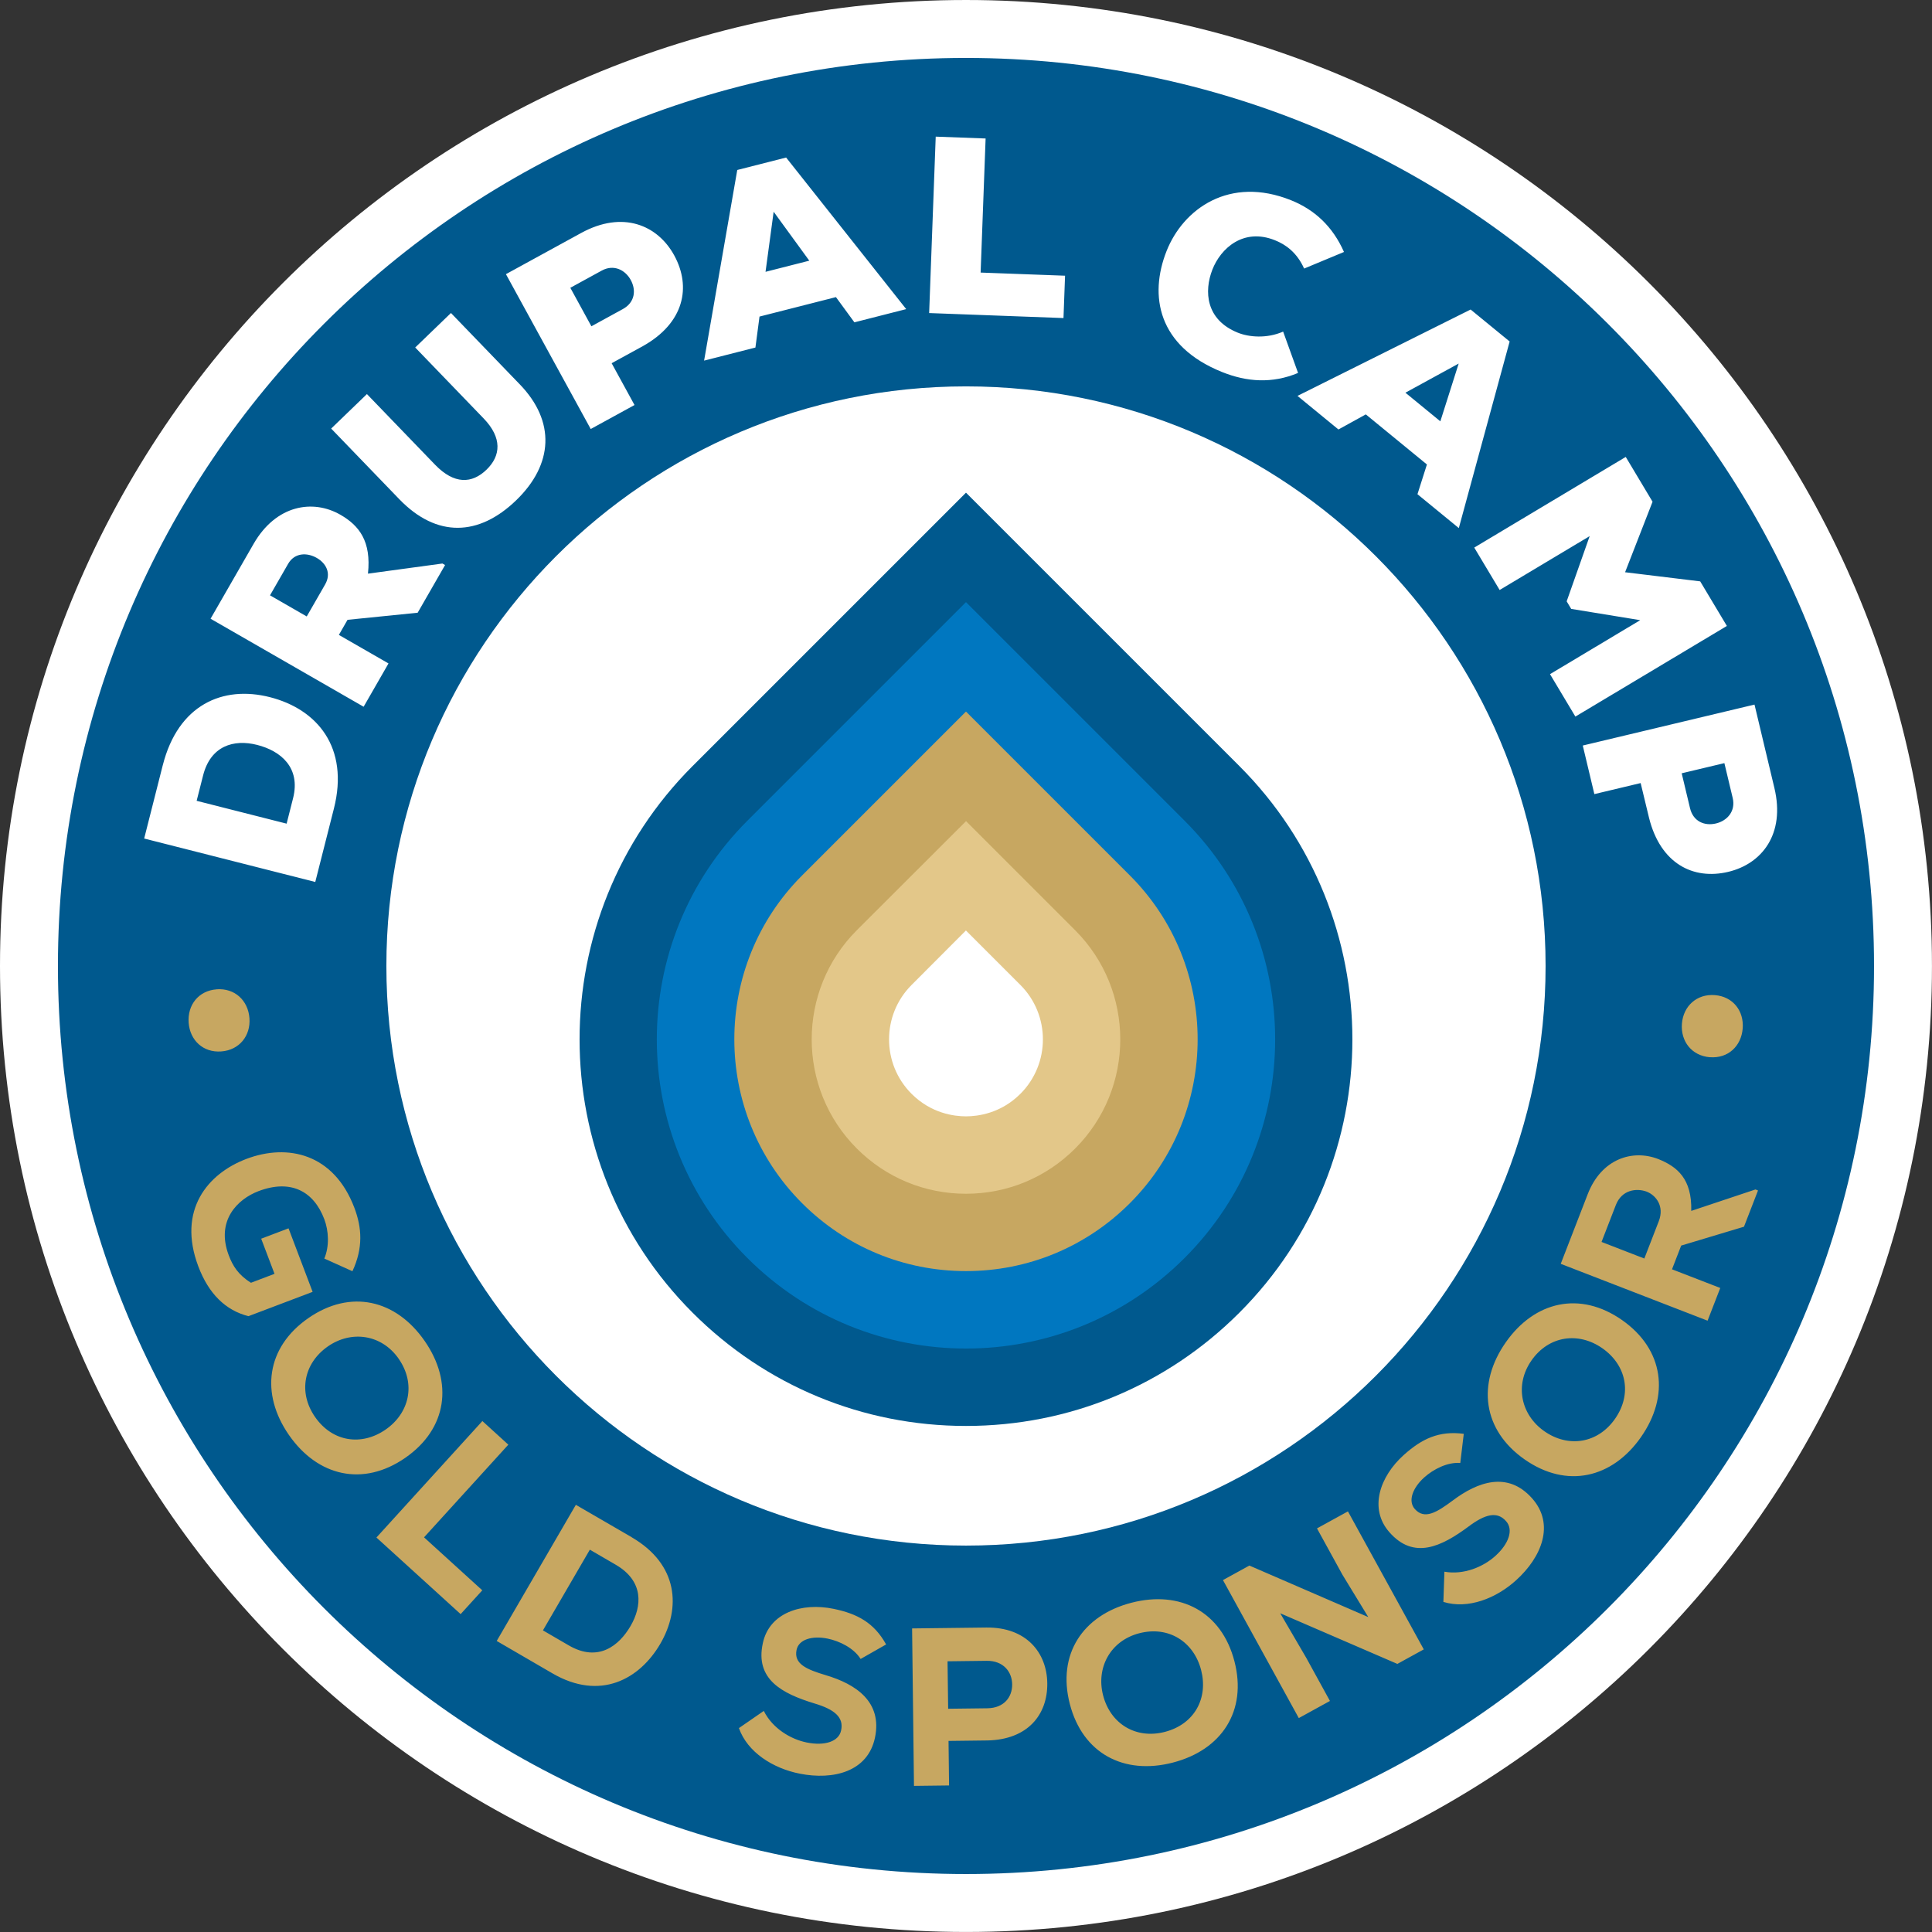 <svg xmlns="http://www.w3.org/2000/svg" height="283.46" viewBox="0 0 283.465 283.464" width="283.46" version="1" enable-background="new 0 0 283.465 283.464"><rect x="0" y="0" width="283.465" height="283.464" fill="#333333" stroke="none"/><path d="M283.46 141.73c0 78.277-63.456 141.73-141.73 141.73S0 220.01 0 141.73 63.456 0 141.73 0c78.28 0 141.73 63.455 141.73 141.73" fill="#fff"/><path d="M274.96 141.73c0 73.58-59.648 133.23-133.23 133.23S8.5 215.31 8.5 141.73 68.153 8.5 141.73 8.5s133.23 59.652 133.23 133.23" fill="#00598E"/><path d="M226.77 141.73c0 46.966-38.073 85.04-85.04 85.04s-85.04-38.074-85.04-85.04 38.075-85.04 85.04-85.04 85.04 38.076 85.04 85.04" fill="#fff"/><path d="M141.73 72.283l-8.03 8.03-32.077 32.077c-22.115 22.115-22.115 58.098 0 80.213 10.713 10.713 24.957 16.613 40.107 16.613s29.394-5.9 40.107-16.613c22.115-22.115 22.115-58.098 0-80.213L149.76 80.314l-8.03-8.03z" fill="#00598E"/><path d="M141.73 88.344l-32.076 32.076c-17.715 17.715-17.715 46.437 0 64.153 8.857 8.857 20.467 13.286 32.076 13.286s23.22-4.43 32.076-13.288c17.715-17.716 17.715-46.438 0-64.153l-32.08-32.077z" fill="#0077C0"/><path d="M141.73 104.4l24.046 24.046c13.258 13.258 13.258 34.832 0 48.09-6.423 6.424-14.963 9.96-24.046 9.96s-17.623-3.536-24.046-9.96c-13.258-13.258-13.258-34.832 0-48.09l24.05-24.05" fill="#C7A761"/><path d="M141.73 120.47l16.015 16.015c8.83 8.83 8.83 23.2 0 32.03-4.278 4.278-9.965 6.634-16.015 6.634s-11.737-2.358-16.015-6.636c-8.83-8.83-8.83-23.2 0-32.03l16.03-16.01" fill="#E3C789"/><path d="M141.73 136.53l7.985 7.985c4.402 4.402 4.402 11.566 0 15.97-2.878 2.876-6.238 3.306-7.985 3.306s-5.107-.43-7.984-3.305c-4.403-4.403-4.403-11.567 0-15.97l7.97-7.99" fill="#fff"/><path d="M23.884 112.27c2.25-8.86 8.784-11.742 15.706-9.984 6.92 1.757 11.685 7.357 9.398 16.36l-2.732 10.758-25.104-6.375 2.732-10.77zm18.168 8.58l.947-3.73c1.145-4.518-1.825-6.952-5.27-7.827-3.44-.874-6.83.137-7.93 4.476l-.948 3.727 13.2 3.35zM65.3 82.906L61.28 89.9l-10.288 1.04-1.272 2.214 7.282 4.186-3.65 6.353L30.894 90.78 37.2 79.81c3.3-5.743 8.706-6.606 12.748-4.283 2.758 1.586 4.548 3.895 4.04 8.64l10.926-1.487.384.22zm-25.685 4.442l5.39 3.098 2.692-4.684c.96-1.668.132-3.125-1.215-3.9-1.412-.812-3.252-.802-4.21.866l-2.657 4.62zm26.55-41.425L76.21 56.336c5.345 5.487 4.97 11.813-.49 17.08s-11.64 5.52-17.138-.177L48.59 62.88l5.246-5.062 9.992 10.36c2.826 2.93 5.42 2.793 7.55.738s2.31-4.695-.415-7.52L60.92 50.984l5.245-5.06zM89.74 53.29l3.357 6.135-6.426 3.52-12.44-22.72 11.037-6.042c6.102-3.34 11.217-1.165 13.652 3.282 2.54 4.64 1.462 9.914-4.57 13.303l-4.61 2.523zm-2.968-5.418l4.608-2.524c1.784-.978 1.982-2.773 1.165-4.266s-2.505-2.34-4.258-1.38l-4.608 2.523 3.09 5.647zm35.888-4.282l-11.224 2.858-.6 4.544-7.53 1.918 4.866-27.97 7.17-1.826 17.618 22.24-7.602 1.938-2.71-3.703zm-9.15-12.525l-1.19 8.817 6.42-1.635-5.23-7.182zm31.1-10.745l-.732 19.672 12.388.46-.23 6.213-19.71-.733.964-25.885 7.32.272zm45.84 34.4c-3.79 1.586-7.513 1.326-11.152-.138-9.44-3.796-10.727-11.212-8.138-17.75 2.45-6.192 9.24-11.08 18.27-7.45 3.468 1.396 6.11 3.853 7.76 7.587l-5.847 2.434c-1.054-2.338-2.66-3.503-4.273-4.15-4.635-1.864-7.973 1.18-9.194 4.32-1.222 3.137-.995 7.336 3.742 9.24 1.613.65 4.224.9 6.645-.16l2.19 6.064zm18.9 13.42l-8.958-7.34-4.014 2.213-6.01-4.926 25.403-12.672 5.726 4.69-7.458 27.376-6.068-4.97 1.39-4.37zm4.66-14.793l-7.806 4.27 5.124 4.2 2.69-8.47zm26.65 37.646l-10.132-1.655-.665-1.11 3.376-9.567-13.21 7.904-3.726-6.224 22.228-13.3 3.933 6.575-4.03 10.344 11.02 1.34 3.915 6.54-22.227 13.298-3.724-6.225 13.24-7.923zm.07 23.897l-6.804 1.623-1.7-7.128 25.197-6.008 2.918 12.238c1.615 6.767-1.834 11.127-6.766 12.303-5.147 1.228-9.95-1.203-11.625-7.917l-1.23-5.1zm6.01-1.43l1.22 5.11c.472 1.98 2.15 2.645 3.808 2.25 1.655-.395 2.918-1.8 2.455-3.743l-1.22-5.11-6.26 1.49z" fill="#fff"/><path d="M31.785 145.15c2.666-.197 4.623 1.644 4.815 4.244.19 2.567-1.474 4.677-4.14 4.874s-4.59-1.646-4.78-4.213c-.193-2.59 1.44-4.7 4.105-4.9zm15.798 39.51c.763-1.81.65-4.06-.004-5.787-1.558-4.105-4.92-5.9-9.644-4.11-3.086 1.17-6.3 4.33-4.37 9.42.574 1.513 1.358 2.84 3.256 4.026l3.456-1.313-1.955-5.154 4.013-1.52 3.533 9.32-9.413 3.568c-3.356-.845-5.837-3.292-7.347-7.274-3.158-8.332 1.42-13.668 7.037-15.797 6.08-2.306 12.838-.774 15.845 7.157 1.11 2.932 1.314 5.89-.28 9.318l-4.13-1.86zm-5.185 25.89c-4.215-6.073-3.344-12.864 2.84-17.155s12.848-2.73 17.063 3.344c4.217 6.07 3.346 12.862-2.836 17.152-6.183 4.29-12.85 2.73-17.065-3.34zm16.107-11.18c-2.503-3.606-6.946-4.22-10.39-1.83-3.55 2.466-4.396 6.748-1.893 10.355 2.56 3.688 6.836 4.295 10.362 1.848 3.47-2.4 4.48-6.68 1.92-10.37zm16.082 12.59l-12.37 13.6 8.545 7.772-3.176 3.492-12.354-11.238 15.545-17.09 3.81 3.47zm18.093 13.59c6.875 3.998 7.24 10.395 4.206 15.617-3.036 5.22-8.827 8.42-15.818 4.356-2.51-1.46-5.678-3.3-8.19-4.76l11.612-19.975 8.19 4.75zm-13.02 13.66l3.795 2.207c4.337 2.52 7.393.022 9.068-2.86 1.676-2.882 1.98-6.56-2.185-8.98l-3.795-2.207-6.883 11.84zm46.61 4.19c-.988-1.585-3.067-2.618-4.845-2.983-2.23-.458-4.233.106-4.553 1.658-.425 2.07 1.467 2.863 4.323 3.72 4.382 1.305 8.265 3.89 7.188 9.126-1.036 5.045-6.144 6.287-11.032 5.315-3.917-.77-7.68-3.128-8.935-6.688l3.65-2.52c1.29 2.59 3.966 4.152 6.262 4.624 2.684.553 4.746-.136 5.078-1.752.424-1.9-.916-3.086-3.934-3.976-4.69-1.436-8.712-3.51-7.55-8.83.954-4.487 5.714-6.002 10.37-5.046 3.49.718 5.95 2.032 7.72 5.227l-3.74 2.13zm12.9 12.03l.078 6.534-5.148.062-.277-23.102 10.89-.13c5.908-.072 8.892 3.722 8.945 8.176.056 4.62-2.872 8.255-8.745 8.39l-5.73.07zm-.06-4.72l5.743-.07c2.476-.03 3.676-1.66 3.653-3.51-.02-1.848-1.295-3.482-3.737-3.453l-5.745.07.09 6.96zm32.97 7.9c-7.158 1.854-13.23-1.314-15.115-8.6-1.885-7.285 1.885-13 9.043-14.854 7.156-1.853 13.227 1.314 15.113 8.6s-1.88 13-9.03 14.85zm-4.92-18.98c-4.25 1.1-6.363 5.057-5.313 9.115 1.084 4.186 4.81 6.46 9.06 5.36 4.345-1.126 6.395-4.93 5.32-9.083-1.06-4.09-4.72-6.52-9.07-5.39zm33.59-2.38l-3.786-6.205-3.734-6.798 4.54-2.495L208.898 242l-3.876 2.13-17.186-7.428 3.83 6.558 3.464 6.306-4.57 2.512-11.126-20.248 3.876-2.13 17.45 7.56zm13.5-22.6c-1.863-.15-3.93.906-5.282 2.117-1.696 1.52-2.435 3.466-1.378 4.646 1.41 1.573 3.174.524 5.563-1.26 3.657-2.745 8.045-4.327 11.61-.345 3.437 3.836 1.396 8.68-2.296 12.027-2.95 2.69-7.084 4.31-10.693 3.2l.15-4.433c2.847.507 5.695-.716 7.44-2.28 2.04-1.827 2.716-3.894 1.614-5.122-1.275-1.473-3.025-1.102-5.537.793-3.943 2.916-8.004 4.912-11.59.813-3.035-3.438-1.42-8.165 2.12-11.337 2.655-2.38 5.175-3.574 8.794-3.096l-.51 4.26zm26.52-3.8c-4.237 6.058-10.91 7.594-17.077 3.28s-7.012-11.108-2.774-17.165c4.236-6.06 10.91-7.596 17.074-3.28 6.16 4.32 7.01 11.11 2.77 17.17zm-16.07-11.24c-2.516 3.597-1.55 7.978 1.884 10.38 3.542 2.478 7.853 1.785 10.368-1.81 2.573-3.68 1.66-7.902-1.855-10.362-3.46-2.42-7.82-1.89-10.4 1.79zm33.24-24.95l-2.062 5.325-9.212 2.768-1.348 3.48 7.08 2.74-1.86 4.8-21.545-8.342c1.36-3.507 2.61-6.74 3.957-10.217 2.015-5.2 6.565-6.625 10.35-5.158 2.79 1.115 4.96 2.91 4.842 7.608l9.428-3.146.36.15zm-22.96 7.56l6.278 2.432 2.122-5.48c.858-2.216-.435-3.812-1.79-4.338-1.488-.54-3.643-.278-4.513 1.97l-2.1 5.42zm15.9-27.1c-2.665-.215-4.315-2.332-4.107-4.932.206-2.566 2.173-4.395 4.84-4.182 2.664.215 4.282 2.33 4.076 4.897-.21 2.59-2.15 4.42-4.81 4.21z" fill="#C7A761"/></svg>